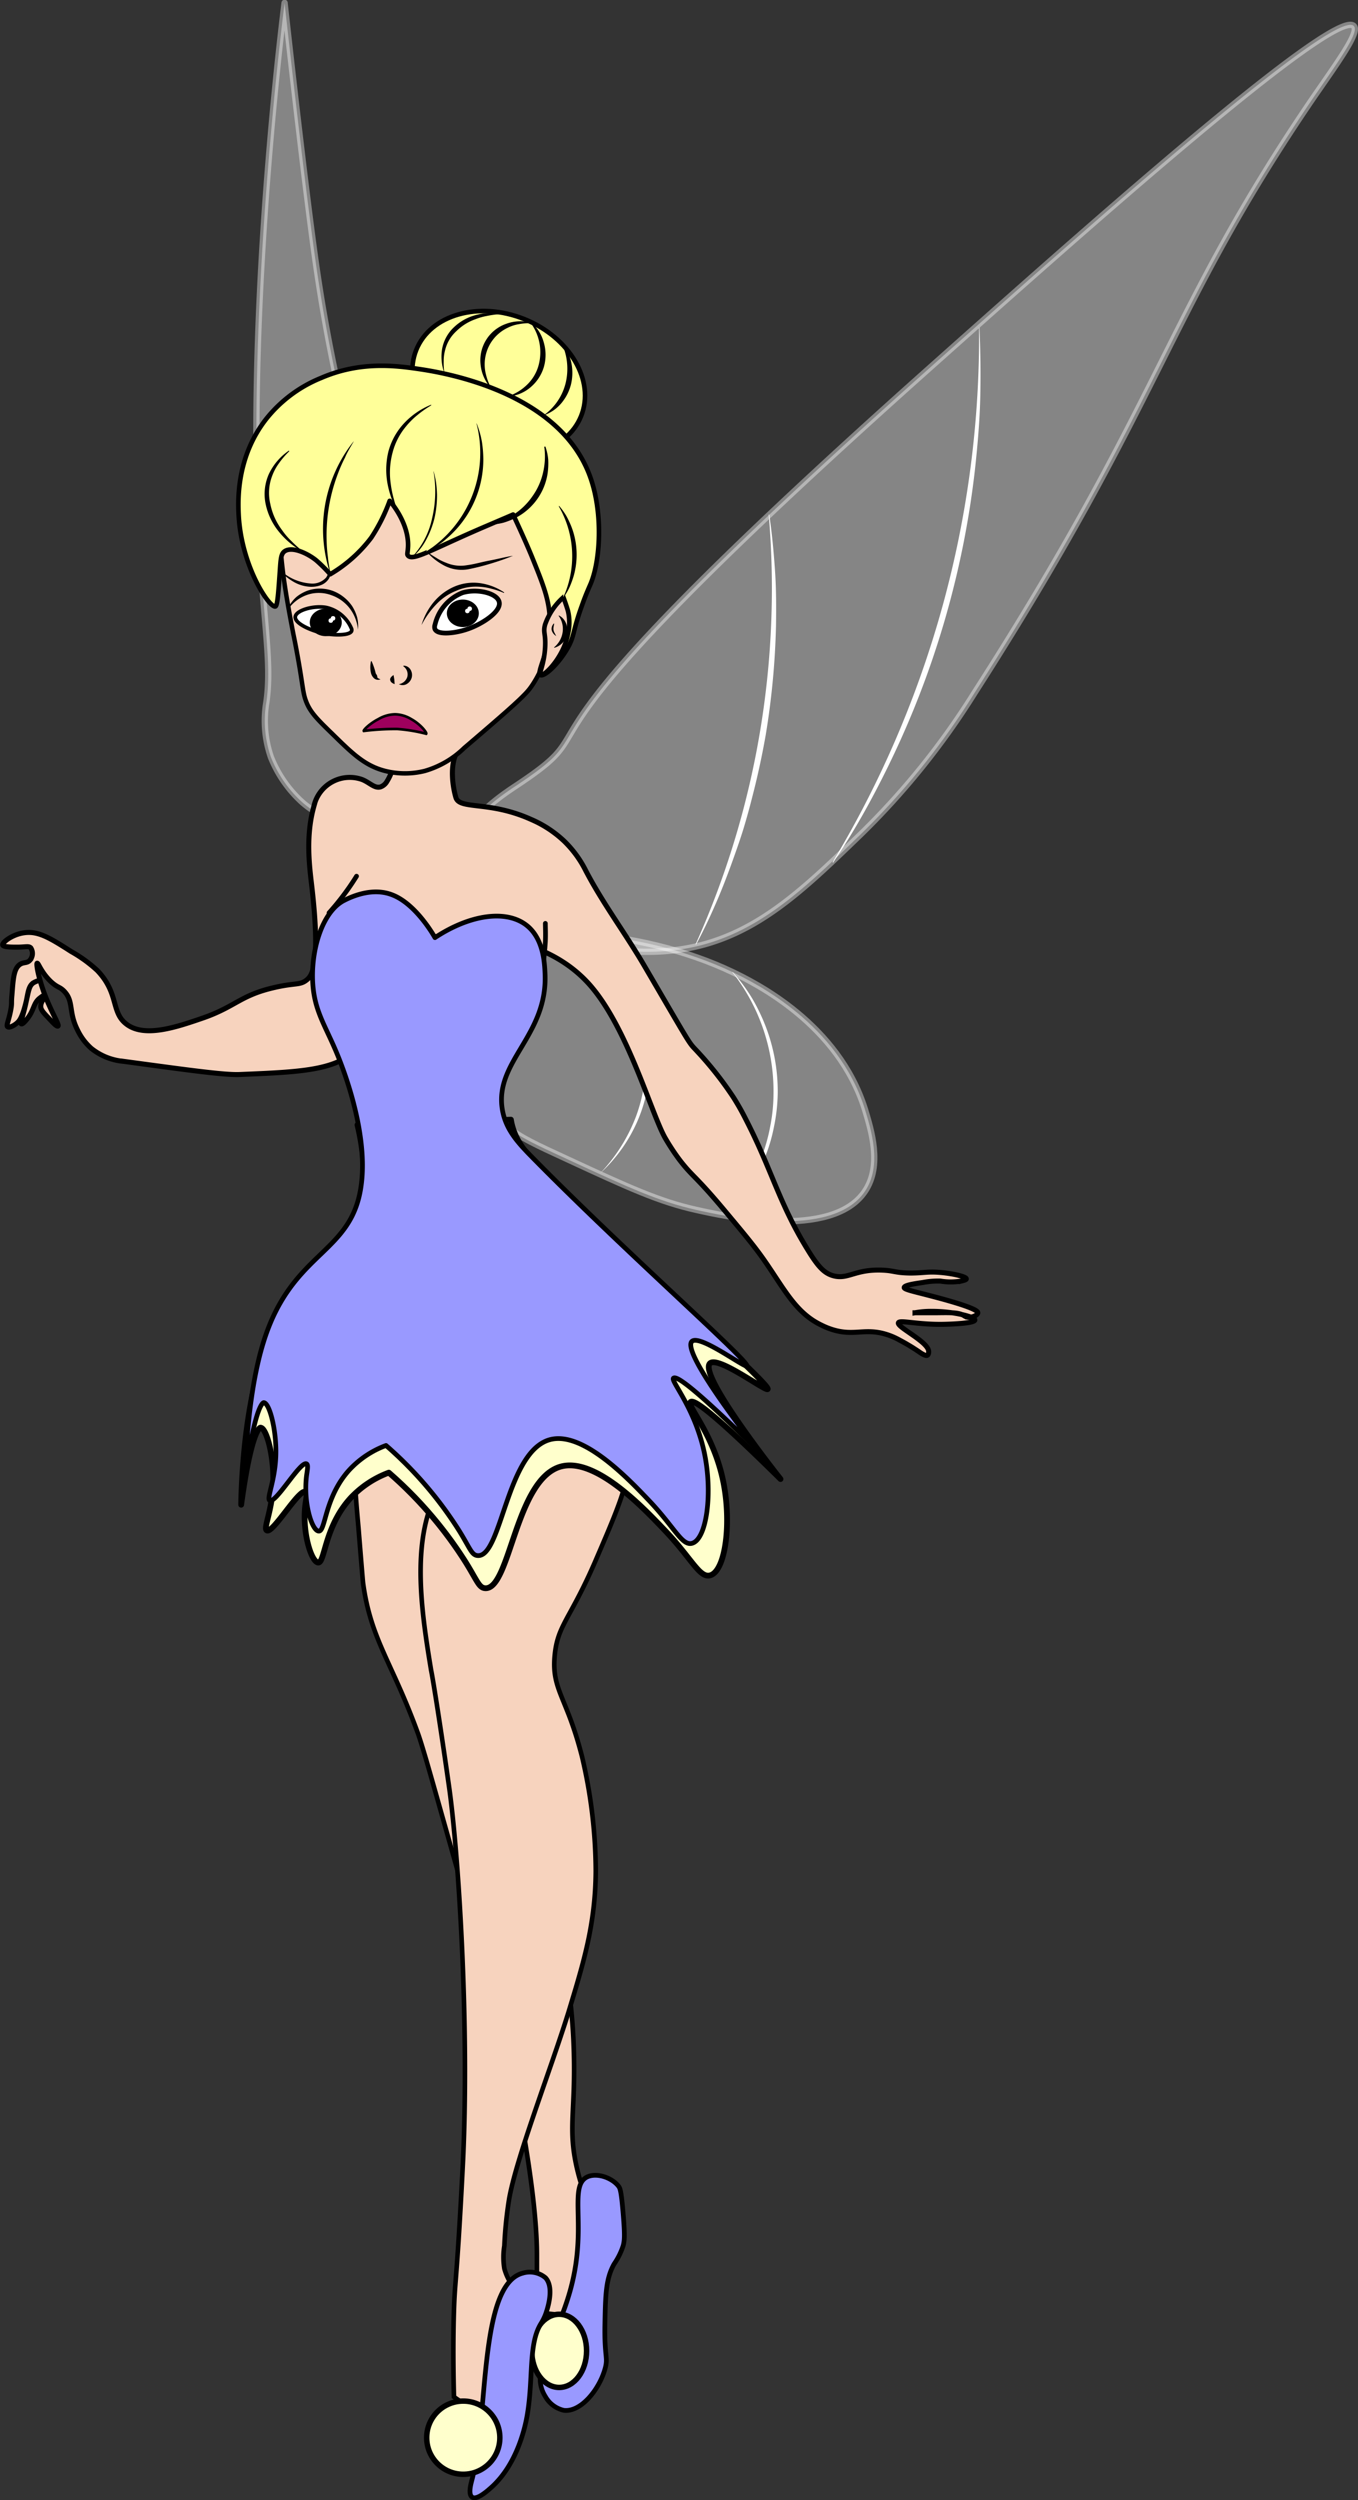 <svg id="fairy5" xmlns="http://www.w3.org/2000/svg" viewBox="0 0 222.02 408.61"><rect x="0" y="0" width="222.02" height="408.61" fill="#333333" stroke="none"/><defs><style>.cls-1,.cls-10,.cls-2,.cls-9{fill:#fff;}.cls-1{stroke:#fff;stroke-width:1.03px;opacity:0.4;}.cls-1,.cls-11,.cls-12,.cls-14,.cls-16,.cls-5,.cls-8{stroke-linecap:round;stroke-linejoin:round;}.cls-13,.cls-3,.cls-4,.cls-6{fill:#f7d3be;}.cls-10,.cls-11,.cls-12,.cls-14,.cls-16,.cls-17,.cls-3,.cls-4,.cls-5,.cls-6,.cls-7,.cls-8,.cls-9{stroke:#000;}.cls-10,.cls-17,.cls-3,.cls-4,.cls-6,.cls-7,.cls-9{stroke-miterlimit:10;}.cls-3{stroke-width:0.82px;}.cls-12,.cls-4,.cls-7,.cls-8{stroke-width:0.75px;}.cls-5{fill:#99f;}.cls-14,.cls-5{stroke-width:0.77px;}.cls-6{stroke-width:0.73px;}.cls-15,.cls-7,.cls-8{fill:#ff9;}.cls-9{stroke-width:0.77px;}.cls-10{stroke-width:0.6px;}.cls-11,.cls-16{fill:#ffc;}.cls-11{stroke-width:0.89px;}.cls-14{fill:none;}.cls-16{stroke-width:0.94px;}.cls-17{fill:#9e005d;stroke-width:0.43px;}</style></defs><path class="cls-1" d="M2295.72,358.5c-3.12-3.13-44.56,33.81-69.47,56-75.83,67.61-49.88,56.42-67.23,68-2.72,1.81-9.2,6-9,11.2.39,8.72,19.38,18.26,35.85,15.69,11.71-1.83,19.5-9.36,29.13-18.67a123.84,123.84,0,0,0,18.68-23.16c30.83-48,31.52-62.21,55.27-97.11C2293.24,364.22,2296.72,359.51,2295.72,358.5Z" transform="translate(-2074.39 -354.25)"/><path class="cls-1" d="M2120.92,354.77s3.25,29.67,5.23,43.32c8,55.11,29.15,82.62,19.42,90.38-4.8,3.83-15.93,1.9-21.66-3a19.81,19.81,0,0,1-5.23-7.47,18.2,18.2,0,0,1-.74-9c1.36-9.48-2.36-19.08-1.5-54.53.76-31,4.48-59.71,4.48-59.75Z" transform="translate(-2074.39 -354.25)"/><path class="cls-1" d="M2194.13,513.12c3.87,1.86,17.3,8.53,21.66,22.41,1,3.32,2.89,9.2,0,13.45-5.41,8-23.18,4-27.64,3-6-1.34-11-3.63-20.91-8.22-5.26-2.42-7.93-3.66-9.71-5.23-6.83-6-11.26-17.78-7.47-24.65C2155.8,503.47,2179.49,506.12,2194.13,513.12Z" transform="translate(-2074.39 -354.25)"/><path class="cls-2" d="M2234.52,407.8c.17,3.82.22,7.66.13,11.49s-.43,7.67-.84,11.49a148,148,0,0,1-12.14,44.3q-2.37,5.25-5.11,10.31t-5.95,9.83a.05.05,0,0,1-.08,0,0,0,0,0,1,0-.07,167.62,167.62,0,0,0,18-42,166.31,166.31,0,0,0,5.93-45.33.05.05,0,0,1,.05-.05A.06.06,0,0,1,2234.52,407.8Z" transform="translate(-2074.39 -354.25)"/><path class="cls-2" d="M2200.16,438.42c.45,3,.72,6,.93,9s.21,6,.17,9a126.58,126.58,0,0,1-1.69,18c-.53,3-1.15,5.93-1.88,8.86s-1.51,5.85-2.49,8.7-2,5.69-3.16,8.48-2.43,5.51-3.84,8.16a.05.05,0,0,1-.07,0,.06.06,0,0,1,0-.07,141.69,141.69,0,0,0,11.94-70.19,0,0,0,0,1,0-.05S2200.15,438.4,2200.16,438.42Z" transform="translate(-2074.39 -354.25)"/><path class="cls-2" d="M2194.16,513.1a29.15,29.15,0,0,1,3.21,4.34,31.52,31.52,0,0,1,2.33,4.91,29.61,29.61,0,0,1,1.84,10.72,29.06,29.06,0,0,1-.63,5.43,26.44,26.44,0,0,1-1.59,5.22,32.88,32.88,0,0,1-2.53,4.81,28.09,28.09,0,0,1-3.38,4.21s0,0,0,0,0,0,0,0a31.87,31.87,0,0,0,5.42-9.18,28.72,28.72,0,0,0,1.47-5.14,27.9,27.9,0,0,0,.55-5.31,31.46,31.46,0,0,0-6.69-19.91s0,0,0,0S2194.14,513.09,2194.16,513.1Z" transform="translate(-2074.39 -354.25)"/><path class="cls-2" d="M2170.25,507.12a26.42,26.42,0,0,1,4,3.79,32.08,32.08,0,0,1,3.16,4.55,26.32,26.32,0,0,1,2.19,5.12,25.75,25.75,0,0,1,1,5.5,24.82,24.82,0,0,1-1.8,10.95,25.2,25.2,0,0,1-6.3,9h0a0,0,0,0,1,0,0,27.67,27.67,0,0,0,5.81-9.15,25.51,25.51,0,0,0,.67-16.05,28.63,28.63,0,0,0-2.05-5,30.48,30.48,0,0,0-6.67-8.55s0,0,0-.06Z" transform="translate(-2074.39 -354.25)"/><path class="cls-3" d="M2150.5,474.5c0,.58,0,.64-1,2-1.9,2.51-.95,6.87-.57,8.12.63,2,5.46.49,12.27,3.55a18.46,18.46,0,0,1,5.42,3.55,17.83,17.83,0,0,1,3.54,4.84c2.8,5.37,6.47,10.24,9.53,15.47,7.21,12.33,7.26,12.53,8.24,13.58a57.37,57.37,0,0,1,6.37,8,40.23,40.23,0,0,1,2,3.54c4.23,8.19,5.41,13.64,10,21.13,1.81,3,2.84,4.09,4.36,4.49,2.39.63,3.53-1.09,7.9-.93,2,.07,2.11.44,4.61.48,2.25,0,2.78-.27,4.83-.11s4.38.68,4.37,1.06c0,.16-.42.26-.83.36a10.31,10.31,0,0,1-3.42,0,13.24,13.24,0,0,0-2.83.23c-1.43.21-3.05.45-3.07.83s2.31.77,6.72,2c5.16,1.45,5.32,1.95,5.31,2.13,0,.38-.93.82-1.65.71a1.41,1.41,0,0,1-.59-.24c-.89-.56-2.27-.51-4.6-.48-1.59,0-3.42,0-3.43,0a14.58,14.58,0,0,1,2.84-.23c3.46,0,7,.9,6.95,1.42s-3.59.67-5.07.7c-4.32.09-7.26-.78-7.43-.24-.24.72,5,3.14,4.95,4.72,0,.11,0,.47-.24.59s-.84-.23-1.18-.47a32.76,32.76,0,0,0-3.3-2,11.2,11.2,0,0,0-2.36-1c-3.43-1-5.12.35-8.61-.72a11.71,11.71,0,0,1-1.77-.71c-4.25-2-6.07-5.81-9.42-10.63-1.6-2.29-3.19-4.2-6.37-8-5-6-5.33-5.6-7.54-8.5a36.25,36.25,0,0,1-2.29-3.49c-2.27-4-6.1-17.93-12.3-25-8.25-9.36-22.16-8.24-26.3-7.82-4.94.5-6.69,1.82-7.44,3.18-.94,1.7-.12,3.11-.36,6a17.59,17.59,0,0,1-3.31,8.26c-3.25,4.29-9.08,4.56-19.83,5-2.42.11-7.94-.65-19-2.15a9.81,9.81,0,0,1-5.3-2.13,9.42,9.42,0,0,1-2.24-3c-1.52-3-.56-4.7-2.23-6.38-.75-.74-1-.49-2.13-1.53-1.6-1.53-2-3-2.23-3s.31,3,1.64,6.14c1,2.38,2,4,1.76,4.13s-.89-.63-1.53-1.3c-.85-.89-1.27-1.35-1.29-1.89,0-.92.86-1.61.71-1.77s-.48.09-.83.36c-1.09.83-.92,1.88-2,3.3-.17.22-.82,1.06-1.06.94s.31-1.25.83-3.77c.3-1.46.38-2.45,1.18-2.95a3.42,3.42,0,0,1,.83-.35,3.42,3.42,0,0,0-.83.35c-.74.47-.8,1.33-1.18,2.95-.64,2.72-1.17,3.3-1.42,3.53-.54.52-1.37.94-1.65.71s.3-1.24.59-3.18c.11-.79,0-.74.12-2,.21-2.79.32-4.3,1.3-5,.66-.44,1.18-.14,1.66-.71a1.68,1.68,0,0,0,.12-2c-.33-.32-.78-.14-2-.12-.66,0-2.48.05-2.59-.35s1.55-1.74,3.54-2c2.3-.32,4.23.88,7.66,3.07a22.52,22.52,0,0,1,4.25,3.08c3.58,3.72,2.23,6.77,4.71,8.73,3,2.4,8.4.49,12.74-1,5.22-1.85,6-3.68,11.57-4.94,3.47-.8,4.16-.31,5.31-1.29.75-.64,2.25-2.4.73-15.46-.36-3.07-1-8,.37-12.86a6,6,0,0,1,7.91-4.36c1.25.51,2,1.48,3,1.19a2,2,0,0,0,1.06-.94c3-4.83-1.11-9.63,5.63-8.05C2147.14,475,2150.38,472.4,2150.5,474.5Z" transform="translate(-2074.39 -354.25)"/><path class="cls-4" d="M2133,604c.47,5.78.71,8.68.75,9,1.28,9.34,4.75,12.91,9,24.65.7,2,1.72,5.57,3.73,12.7,6.73,23.84,10.1,35.79,10.46,37.35,0,0,5.23,22.28,5.23,35.11v7.46a2.1,2.1,0,0,0,0,1.5s.58,1.06,7.47.75a26.92,26.92,0,0,0,2.24-12c-.2-4.73-1.67-6-3-11.2-1.87-7.44-.2-9.79-.74-21.66-.21-4.45-.64-7.7-1.5-14.2-6.13-46.29-11.17-84.28-23.15-85.9-3.7-.5-8.8,2.36-10.46,6C2132.25,595.08,2132.32,596.37,2133,604Z" transform="translate(-2074.39 -354.25)"/><path class="cls-4" d="M2176.27,591.33c1.94,3-.2,8-4.48,17.93-4.19,9.72-6.27,10.56-6.72,15.68-.49,5.56,2,6.67,4.48,16.44a82.26,82.26,0,0,1,2.24,18.67c-.05,8.74-2,15-4.48,23.16-3,9.62-8.61,24-9.71,30.62a66.47,66.47,0,0,0-.75,7.47,11.78,11.78,0,0,0,0,3.74,8.57,8.57,0,0,0,1.5,3c1.37,2.14.6,4.27-1.5,14.2-.88,4.19-1.12,5.56-2.24,6-2.09.78-6-2.24-6-2.24h0s-.23-7.26,0-14.19c.12-3.71.26-3.93.74-11.21,0,0,.38-5.76.75-13.44,1-21.8-.66-49-2.24-60.51-.33-2.36-.75-5.22-.75-5.22-1.12-7.66-2-13.07-2.24-14.2-1.63-10-3.93-24,3-32.12C2155.42,586.22,2172.7,585.75,2176.27,591.33Z" transform="translate(-2074.39 -354.25)"/><path class="cls-5" d="M2147.5,524.5" transform="translate(-2074.39 -354.25)"/><path class="cls-5" d="M2121.5,536.5" transform="translate(-2074.39 -354.25)"/><path class="cls-6" d="M2161,466.81c-1.09,1.44-4.3,4.2-10.74,9.71a15.29,15.29,0,0,1-6.44,3.74,13.38,13.38,0,0,1-6.44,0c-3.33-.85-5.33-2.81-8.59-6-2.41-2.34-3.61-3.51-4.3-5.23-.61-1.52-.51-2.35-1.43-7.47-.36-2-.6-3.15-.72-3.73-1.78-9.35-4.17-21.9.72-29.13,5.32-7.88,19.6-10,29.35-4.49C2167.57,432.76,2168,457.49,2161,466.81Z" transform="translate(-2074.39 -354.25)"/><ellipse class="cls-7" cx="2156.06" cy="416.93" rx="11.25" ry="14.52" transform="translate(-1108.53 1908.18) rotate(-68.13)"/><path d="M2128.39,445.84a3.62,3.62,0,0,1-.24,3,2.64,2.64,0,0,1-1.31,1.05,4.4,4.4,0,0,1-1.59.27,6,6,0,0,1-2.92-.85,8.9,8.9,0,0,1-1.22-.86,7.8,7.8,0,0,1-1-1.09h0a0,0,0,0,1,0,0h0a8.14,8.14,0,0,0,5.1,2.26,3,3,0,0,0,2.52-1,4.06,4.06,0,0,0,.55-2.72,0,0,0,0,1,0,0l0,0Z" transform="translate(-2074.39 -354.25)"/><path class="cls-8" d="M2162.76,464.57c.59.36,2.95-1.77,4.48-4.48,1.09-1.95.76-2.6,2.24-6.72.7-2,1.26-3.19,1.49-3.74,1.57-3.79,2-11.38,0-17.18-5-14.57-25.15-17.46-28.38-17.93-3.52-.5-9.32-1.26-15.69,1.5a22,22,0,0,0-9,6.72c-4.87,6.24-4.61,13.28-4.49,15.69.44,8.44,5.05,15.22,6,14.94.34-.11.48-2.06.75-6,.13-1.95.21-2.59.74-3,1.21-.88,3.8.32,5.23,1.5a24.08,24.08,0,0,1,2.24,2.24,23,23,0,0,0,6.73-6,28.63,28.63,0,0,0,3-6s3.16,3.49,3,7.47c-.05,1.11-.21,1.25,0,1.49.8.91,3.77-.94,11.95-4.48l5.23-2.24s1.88,4,3,6.72c1.89,4.66,2.92,7.19,3,10.46C2164.36,460.83,2162,464.09,2162.76,464.57Z" transform="translate(-2074.39 -354.25)"/><path class="cls-9" d="M2156,452.62c-.34-1.41-3.54-2.22-6-1.49a7.4,7.4,0,0,0-4.49,5.22,1.08,1.08,0,0,0,0,.75c.5,1,3.35.64,5.23,0C2153.19,456.29,2156.41,454.19,2156,452.62Z" transform="translate(-2074.39 -354.25)"/><path class="cls-10" d="M2122.68,455c.2-1,2.89-1.81,5-1.47a5.83,5.83,0,0,1,4.13,3.36.61.61,0,0,1,.05.53c-.37.72-2.82.68-4.46.36C2125.31,457.38,2122.44,456.13,2122.68,455Z" transform="translate(-2074.39 -354.25)"/><path class="cls-5" d="M2170.3,710.1c1.52-.8,4.09,0,5.23,1.49.22.3.43.67.74,4.48.31,3.66.21,4.46,0,5.23a11.45,11.45,0,0,1-1.49,3c-1.32,2.4-1.4,4.87-1.49,9.71-.12,5.65.58,5.47,0,7.47-1,3.46-4,7.06-6.73,6.72a4.64,4.64,0,0,1-3-2.24c-3.36-5.34,4.18-11.1,5.23-23.9C2169.33,715.7,2168,711.33,2170.3,710.1Z" transform="translate(-2074.39 -354.25)"/><ellipse class="cls-11" cx="91.42" cy="384.23" rx="4.48" ry="5.98"/><path class="cls-5" d="M2159.84,725.78a4,4,0,0,1,3.73.75c1.62,1.73.1,5.73,0,6a8.6,8.6,0,0,1-.74,1.49c-2.09,3.37-1.21,8.9-2.24,14.94-.25,1.46-1.48,8-6,11.95-.52.46-2.26,2-3,1.49s-.15-2.37,0-3C2154.28,749.1,2152.65,727.69,2159.84,725.78Z" transform="translate(-2074.39 -354.25)"/><circle class="cls-11" cx="75.74" cy="398.42" r="5.98"/><path d="M2144.11,444.35a15.92,15.92,0,0,0,1.6,1.07,8.67,8.67,0,0,0,1.64.82,6,6,0,0,0,3.42.38c1.18-.15,2.46-.53,3.7-.76.63-.12,1.25-.26,1.88-.4s1.26-.27,1.91-.37h0s0,0,0,0a.05.05,0,0,1,0,0c-1.2.49-2.41.91-3.65,1.28a36.89,36.89,0,0,1-3.76.94,6.14,6.14,0,0,1-3.79-.6,9.91,9.91,0,0,1-3-2.38,0,0,0,0,1,0,0s0,0,0,0Z" transform="translate(-2074.39 -354.25)"/><path d="M2156.76,451.16a12.2,12.2,0,0,0-2-.68,9,9,0,0,0-2-.33,8,8,0,0,0-3.81.67,9.15,9.15,0,0,0-3.23,2.2,14.19,14.19,0,0,0-2.39,3.35h0s0,0,0,0a0,0,0,0,1,0-.05,10.62,10.62,0,0,1,2-3.7,9.1,9.1,0,0,1,3.38-2.51,8,8,0,0,1,4.17-.55,9.4,9.4,0,0,1,3.93,1.51,0,0,0,0,1,0,.06s0,0,0,0Z" transform="translate(-2074.39 -354.25)"/><path d="M2121.64,453.34a5.84,5.84,0,0,1,1.23-1.54,6.57,6.57,0,0,1,1.76-1,6.23,6.23,0,0,1,4.11,0,6.68,6.68,0,0,1,3.22,2.51,6.93,6.93,0,0,1,.82,1.85,5.72,5.72,0,0,1,.13,2h0s0,0,0,0,0,0,0,0a6.75,6.75,0,0,0-1.34-3.47,6.45,6.45,0,0,0-3-2.16,5.93,5.93,0,0,0-3.7-.14,6.37,6.37,0,0,0-3.09,2.06,0,0,0,0,1,0,0s0,0,0,0Z" transform="translate(-2074.39 -354.25)"/><path d="M2140.37,463.05a1.3,1.3,0,0,1,1.1.59,1.69,1.69,0,0,1,.23,1.36,1.74,1.74,0,0,1-.85,1.07,1.32,1.32,0,0,1-1.25,0h0s0,0,0,0a0,0,0,0,1,0,0,1.72,1.72,0,0,0,1.39-1.22,1.6,1.6,0,0,0-.66-1.7,0,0,0,0,1,0-.05h0Z" transform="translate(-2074.39 -354.25)"/><path d="M2135.15,462.34a10.71,10.71,0,0,1,.63,1.81,5.94,5.94,0,0,0,.19.62c0,.16.22.38.63.51h0s0,0,0,0a0,0,0,0,1,0,0,1,1,0,0,1-1-.12,1.67,1.67,0,0,1-.55-.87,4.39,4.39,0,0,1,0-2s0,0,0,0a0,0,0,0,1,0,0Z" transform="translate(-2074.39 -354.25)"/><path class="cls-5" d="M2117.92,507.87" transform="translate(-2074.39 -354.25)"/><ellipse class="cls-12" cx="75.67" cy="100.24" rx="2.24" ry="1.87"/><ellipse class="cls-12" cx="53.26" cy="101.73" rx="2.24" ry="1.87"/><circle class="cls-2" cx="76.79" cy="99.49" r="0.37"/><circle class="cls-2" cx="76.41" cy="99.86" r="0.37"/><circle class="cls-2" cx="54.45" cy="101.06" r="0.37"/><circle class="cls-2" cx="54.08" cy="101.43" r="0.37"/><path class="cls-4" d="M2163.5,456.35a10.62,10.62,0,0,1,3-4.48h0s.55,1.51.75,2.24a8.15,8.15,0,0,1,0,3.74c-.72,3.85-3.92,7-4.48,6.72-.35-.19.56-1.5.74-4.48C2163.64,457.79,2163.15,457.69,2163.5,456.35Z" transform="translate(-2074.39 -354.25)"/><path class="cls-13" d="M2165.74,454.86a3.8,3.8,0,0,1,.75,2.24,4,4,0,0,1-1.49,3" transform="translate(-2074.39 -354.25)"/><path d="M2165.77,454.84a2.43,2.43,0,0,1,1.12,1.2,3,3,0,0,1,.22,1.68,2.86,2.86,0,0,1-2.09,2.4l-.05-.06a3.91,3.91,0,0,0,1.4-2.45,3.67,3.67,0,0,0-.66-2.73Z" transform="translate(-2074.39 -354.25)"/><path d="M2165,456.21a3.54,3.54,0,0,0-.11.57,1.12,1.12,0,0,0,0,.45,1.22,1.22,0,0,0,.16.45c.08.16.17.34.28.53l0,0a1.62,1.62,0,0,1-.74-.94,1.23,1.23,0,0,1,.36-1.12Z" transform="translate(-2074.39 -354.25)"/><path class="cls-14" d="M2163.55,505.17c0,.7.06,1.74,0,3a49.24,49.24,0,0,1-.75,6c-.18,1.18-.43,2.7-.74,4.48" transform="translate(-2074.39 -354.25)"/><path class="cls-14" d="M2132.68,497.46c-.45.73-.95,1.48-1.49,2.24a42.91,42.91,0,0,1-3,3.74" transform="translate(-2074.39 -354.25)"/><path class="cls-8" d="M2107.48,434.69" transform="translate(-2074.39 -354.25)"/><path class="cls-8" d="M2092.54,396.6" transform="translate(-2074.39 -354.25)"/><path d="M2166.53,410.77a6.81,6.81,0,0,1,1.31,3,8.07,8.07,0,0,1-.11,3.35,7.68,7.68,0,0,1-1.54,3,6.52,6.52,0,0,1-2.66,1.92h0a0,0,0,0,1-.06,0,0,0,0,0,1,0-.05,9.16,9.16,0,0,0,3.38-5.06,10,10,0,0,0-.41-6.09,0,0,0,0,1,0-.06,0,0,0,0,1,.05,0Z" transform="translate(-2074.39 -354.25)"/><path d="M2161.25,407.1a8,8,0,0,0-2,.13,6.22,6.22,0,0,0-1.83.58,6.64,6.64,0,0,0-2.74,2.39,6.69,6.69,0,0,0-.81,5.38,8.18,8.18,0,0,0,.73,1.9h0a0,0,0,0,1,0,.06,0,0,0,0,1-.06,0,6.7,6.7,0,0,1-1.59-3.81,6.31,6.31,0,0,1,4.24-6.57,6.75,6.75,0,0,1,4.12-.15,0,0,0,0,1,0,.06s0,0,0,0Z" transform="translate(-2074.39 -354.25)"/><path d="M2156,405.6a15.73,15.73,0,0,0-2,.29,9.47,9.47,0,0,0-1.84.52,8.32,8.32,0,0,0-3.13,1.94,6.14,6.14,0,0,0-1.85,3.06,6.86,6.86,0,0,0-.25,1.87,10.29,10.29,0,0,0,.13,2h0a0,0,0,0,1,0,0s0,0,0,0a7.81,7.81,0,0,1-.39-4,6.44,6.44,0,0,1,1.9-3.51,8.16,8.16,0,0,1,3.5-2,10.37,10.37,0,0,1,4-.31s0,0,0,0a0,0,0,0,1,0,0Z" transform="translate(-2074.39 -354.25)"/><path d="M2161.3,407a6.61,6.61,0,0,1,2,3.25,7.15,7.15,0,0,1,0,4,6.91,6.91,0,0,1-2.21,3.33,6.4,6.4,0,0,1-3.53,1.47h0s-.05,0-.05,0a.05.05,0,0,1,0-.05,8.07,8.07,0,0,0,3.07-1.89,6.92,6.92,0,0,0,1.84-3.07,8.1,8.1,0,0,0-1.2-6.92,0,0,0,0,1,0-.06h.06Z" transform="translate(-2074.39 -354.25)"/><path d="M2163.55,427.22a8.67,8.67,0,0,1,.47,2.16,12,12,0,0,1-.1,2.24,9.75,9.75,0,0,1-1.7,4.21,9.89,9.89,0,0,1-3.41,3,12.3,12.3,0,0,1-2.07.84,8.63,8.63,0,0,1-2.19.3h0a0,0,0,0,1-.05,0s0,0,0,0a11.85,11.85,0,0,0,3.91-1.65,10.88,10.88,0,0,0,3-2.92,10.68,10.68,0,0,0,1.75-3.85,11.58,11.58,0,0,0,.22-4.23s0-.05,0-.05,0,0,0,0Z" transform="translate(-2074.39 -354.25)"/><path d="M2144.84,420.53a17.75,17.75,0,0,0-2.16,1.52,12.61,12.61,0,0,0-1.84,1.81,10.94,10.94,0,0,0-2.29,4.45,12.68,12.68,0,0,0-.28,5,17.21,17.21,0,0,0,.52,2.55,21.27,21.27,0,0,0,.84,2.52h0s0,0,0,0,0,0,0,0a16.09,16.09,0,0,1-1.87-5,12.61,12.61,0,0,1,.13-5.33,10.82,10.82,0,0,1,2.59-4.65,12.37,12.37,0,0,1,4.39-3,0,0,0,0,1,.05,0s0,0,0,0Z" transform="translate(-2074.39 -354.25)"/><path d="M2121.69,428a13.08,13.08,0,0,0-1.63,1.88,8.56,8.56,0,0,0-1.15,2.09,7.8,7.8,0,0,0-.34,4.58,10.57,10.57,0,0,0,1.91,4.31,11.54,11.54,0,0,0,1.58,1.85,17.57,17.57,0,0,0,1.87,1.66h0a0,0,0,0,1,0,.05h-.05a13.3,13.3,0,0,1-3.86-3.22,10.54,10.54,0,0,1-2.19-4.52,8,8,0,0,1,.54-5,9.59,9.59,0,0,1,3.27-3.79s0,0,0,0a0,0,0,0,1,0,.05Z" transform="translate(-2074.39 -354.25)"/><path class="cls-15" d="M2165.74,436.93a15.95,15.95,0,0,1,.75,14.94" transform="translate(-2074.39 -354.25)"/><path d="M2165.78,436.91a11.61,11.61,0,0,1,1.17,1.61,15,15,0,0,1,.86,1.81,12.69,12.69,0,0,1,.4,7.95,15.16,15.16,0,0,1-.68,1.89,10.2,10.2,0,0,1-1,1.72h0a0,0,0,0,1-.05,0,0,0,0,0,1,0,0,16.24,16.24,0,0,0-.75-14.91,0,0,0,1,1,.06,0Z" transform="translate(-2074.39 -354.25)"/><path class="cls-15" d="M2152.3,423.49a19,19,0,0,1-8.22,20.91" transform="translate(-2074.39 -354.25)"/><path d="M2152.33,423.48a15.37,15.37,0,0,1,.84,2.93,19.53,19.53,0,0,1,.24,3.06,17,17,0,0,1-4.44,11.3,19.37,19.37,0,0,1-2.26,2.09,15.45,15.45,0,0,1-2.61,1.57h0s0,0,0,0a0,0,0,0,1,0-.05,19.11,19.11,0,0,0,8.2-20.87.05.05,0,0,1,0-.05.05.05,0,0,1,0,0Z" transform="translate(-2074.39 -354.25)"/><path d="M2145.28,431.26a17.17,17.17,0,0,1,.41,1.89c.08.64.13,1.28.15,1.93a17,17,0,0,1-.42,3.88,14.73,14.73,0,0,1-1.42,3.63,9.82,9.82,0,0,1-2.52,3h0s0,0,0,0a13.39,13.39,0,0,0,3.56-6.65,19.07,19.07,0,0,0,.23-7.6l0,0Z" transform="translate(-2074.39 -354.25)"/><path d="M2132.16,426.5c-.47.84-1,1.65-1.35,2.51a23.4,23.4,0,0,0-1.14,2.57,28.31,28.31,0,0,0-1.88,10.92,24,24,0,0,0,.21,2.8c.08.95.27,1.88.43,2.83h0s0,0,0,0,0,0,0,0a23,23,0,0,1,3.74-21.7s0,0,.05,0a0,0,0,0,1,0,0Z" transform="translate(-2074.39 -354.25)"/><path d="M2138.9,466.06c-.53-.19-.67-.42-.72-.66s.08-.51.55-.82l0,0h0l.13.74.05.75s0,0,0,0h0Z" transform="translate(-2074.39 -354.25)"/><path d="M2135.31,464.2a.88.88,0,0,1,.36.07,1.5,1.5,0,0,1,.24.18,1.15,1.15,0,0,1,.14.27.82.82,0,0,1,0,.36v0h0c-.27-.29-.52-.58-.76-.89,0,0,0,0,0,0h0Z" transform="translate(-2074.39 -354.25)"/><path class="cls-16" d="M2187.3,583.39c.53-.46,3.66,1.69,14.7,12.6,0,0-13.46-16.93-11.55-18.9,1.29-1.32,9.15,4.63,9.45,4.2.51-.72-21.06-19.74-36.74-35.69-2.49-2.53-4.67-4.83-5.24-8.35l-25.09.86a36.68,36.68,0,0,1,.93,11.69c-1.38,12.48-11.81,11.41-16.79,27.29-3.08,9.8-3.15,23.07-3.15,23.1,1.71-12.59,3.15-12.6,3.15-12.6.94,0,2.12,4.29,2.1,8.4,0,4.85-1.72,8.07-1.05,8.4,1,.5,5.26-6.83,6.29-6.3.35.17.13,1.11,0,2.1-.56,4.52,1,9.38,2.1,9.45s1-5.8,5.25-10.5a16.37,16.37,0,0,1,6.3-4.2,66.1,66.1,0,0,1,12.6,14.7c1.86,3,2.14,4.13,3.15,4.19,4.14.28,4.94-18.2,12.6-19.94,5.6-1.27,13.27,6.79,16.79,10.5,4.38,4.6,5.64,7.76,7.35,7.35,2.57-.63,3.63-8.74,2.1-15.75C2190.9,588.4,2186.63,584,2187.3,583.39Z" transform="translate(-2074.39 -354.25)"/><path class="cls-5" d="M2125.5,514.5c-.2-5.31,1.65-11.15,5-13l.41-.21c1.25-.61,4.49-2,7.59-.79,4,1.52,7,7,7,7,5.78-3.82,11.71-4.6,15-2,2.77,2.19,2.93,6.22,3,8,.39,10-8.22,14.21-7,22,.53,3.38,2.62,5.58,5,8,14.94,15.2,35.49,33.31,35,34-.29.4-7.77-5.26-9-4-1.82,1.87,11,18,11,18-10.52-10.39-13.5-12.44-14-12s3.42,4.77,5,12c1.46,6.68.45,14.4-2,15-1.63.4-2.83-2.61-7-7-3.36-3.53-10.66-11.21-16-10-7.3,1.66-8.05,19.26-12,19-1-.06-1.23-1.13-3-4a62.94,62.94,0,0,0-12-14,15.59,15.59,0,0,0-6,4c-4.08,4.48-3.86,10.07-5,10s-2.53-4.69-2-9c.12-.94.33-1.83,0-2-1-.5-5,6.48-6,6-.63-.31,1-3.37,1-8,0-3.91-1.1-8-2-8,0,0-1.36,0-3,12h0s.07-12.67,3-22c4.75-15.13,14.69-14.11,16-26,1-8.71-3.27-19.24-4-21C2127.53,521.73,2125.69,519.38,2125.5,514.5Z" transform="translate(-2074.39 -354.25)"/><path class="cls-17" d="M2133.87,473.72a41.46,41.46,0,0,1,5.49-.32,26.78,26.78,0,0,1,4.71.78c.14-.17-.91-1.55-2.46-2.4A5.28,5.28,0,0,0,2139,471a5.56,5.56,0,0,0-2.77.8C2134.85,472.5,2133.77,473.58,2133.87,473.72Z" transform="translate(-2074.39 -354.25)"/></svg>